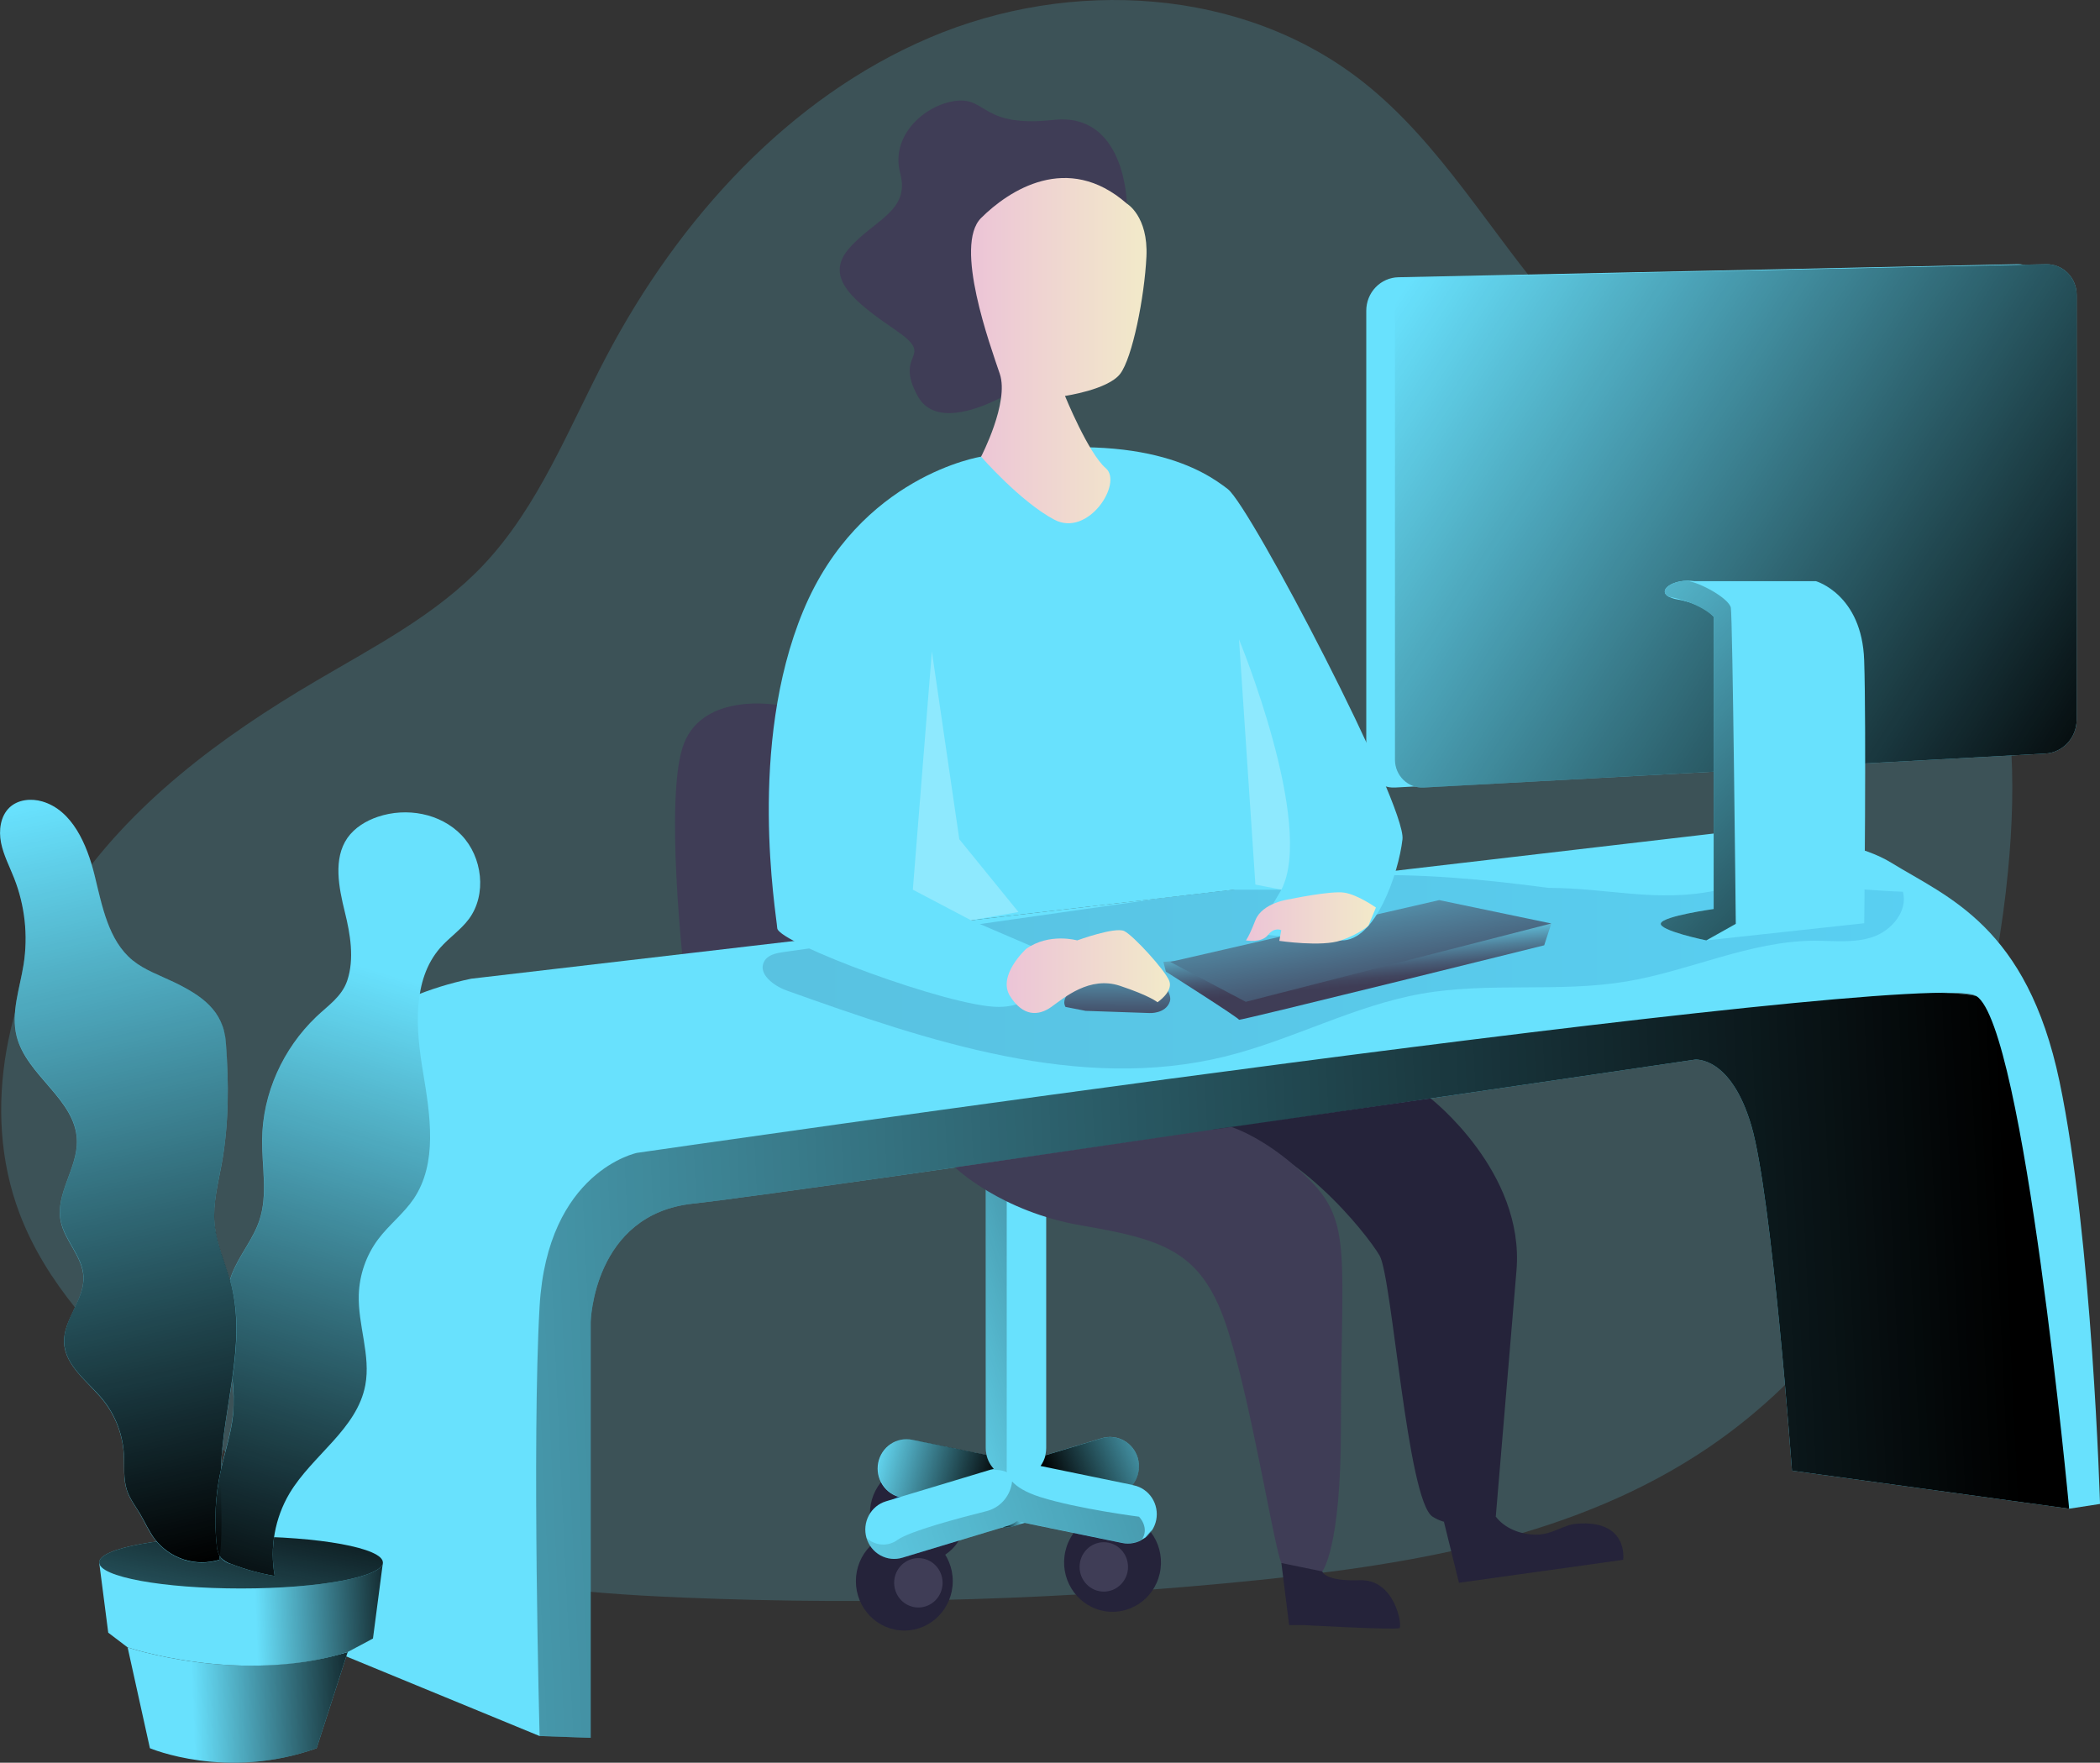 <svg width="380" height="319" viewBox="0 0 380 319" fill="none" xmlns="http://www.w3.org/2000/svg">
<rect x="0" y="0" width="380" height="319" fill="#333333" stroke="none"/>
<g clip-path="url(#clip0_5_262)">
<path opacity="0.18" d="M281.218 55.431C269.618 41.976 260.639 25.913 246.775 14.927C224.999 -2.352 193.658 -4.037 168.195 6.821C142.732 17.679 122.88 39.566 109.806 64.348C102.929 77.387 97.527 91.611 87.45 102.266C78.931 111.268 67.734 117.012 57.118 123.267C40.017 133.331 23.533 145.479 12.457 162.156C1.381 178.832 -3.572 200.735 3.509 219.528C8.284 232.21 17.901 242.3 27.754 251.436C39.348 262.176 51.81 272.261 66.191 278.634C84.186 286.596 104.185 288.308 123.785 289.119C158.533 290.549 193.337 289.48 227.938 285.919C256.272 283.007 285.464 278.037 309.17 261.947C342.378 239.415 359.5 198.132 363.354 157.649C364.923 141.458 364.526 124.633 358.396 109.609C343.738 73.675 304.186 82.08 281.218 55.431Z" fill="#68E1FD"/>
<path d="M140.604 127.576C140.604 127.576 127.462 125.219 123.78 134.509C120.098 143.799 123.78 175.883 123.78 175.883L172.813 211.284L140.604 127.576Z" fill="#3F3D56"/>
<path d="M202.365 270.464L183.345 276.208C182.018 276.605 180.59 276.45 179.375 275.776C178.16 275.103 177.256 273.965 176.861 272.613C176.471 271.26 176.623 269.804 177.284 268.565C177.944 267.325 179.06 266.403 180.385 266.001L199.4 260.262C200.727 259.865 202.154 260.019 203.369 260.692C204.584 261.364 205.489 262.5 205.885 263.851C206.275 265.204 206.123 266.659 205.464 267.899C204.804 269.138 203.69 270.06 202.365 270.464Z" fill="#68E1FD"/>
<path d="M209.849 284.789C210.955 279.984 208.03 275.174 203.317 274.046C198.605 272.919 193.888 275.901 192.783 280.707C191.677 285.513 194.602 290.323 199.315 291.45C204.027 292.578 208.744 289.595 209.849 284.789Z" fill="#25233A"/>
<path d="M199.735 288.031C202.155 288.031 204.117 286.03 204.117 283.562C204.117 281.094 202.155 279.093 199.735 279.093C197.315 279.093 195.353 281.094 195.353 283.562C195.353 286.03 197.315 288.031 199.735 288.031Z" fill="#3F3D56"/>
<path d="M172.376 280.237C175.799 276.746 175.799 271.087 172.376 267.597C168.953 264.106 163.404 264.106 159.981 267.597C156.558 271.087 156.558 276.746 159.981 280.237C163.404 283.728 168.953 283.728 172.376 280.237Z" fill="#25233A"/>
<path d="M168.985 274.72C168.985 275.604 168.728 276.468 168.246 277.203C167.765 277.938 167.08 278.511 166.279 278.849C165.479 279.187 164.598 279.276 163.747 279.103C162.897 278.931 162.116 278.505 161.504 277.88C160.891 277.255 160.473 276.459 160.304 275.592C160.135 274.725 160.222 273.826 160.554 273.01C160.885 272.193 161.447 271.495 162.168 271.004C162.888 270.513 163.736 270.251 164.602 270.251C165.764 270.252 166.878 270.724 167.7 271.561C168.521 272.399 168.983 273.535 168.985 274.72Z" fill="url(#paint0_linear_5_262)"/>
<path d="M163.64 295.076C168.481 295.076 172.405 291.074 172.405 286.138C172.405 281.201 168.481 277.2 163.64 277.2C158.799 277.2 154.875 281.201 154.875 286.138C154.875 291.074 158.799 295.076 163.64 295.076Z" fill="#25233A"/>
<path d="M170.564 286.437C170.564 287.321 170.307 288.185 169.826 288.919C169.344 289.654 168.66 290.227 167.859 290.565C167.058 290.904 166.177 290.992 165.327 290.82C164.477 290.647 163.696 290.222 163.083 289.597C162.47 288.972 162.053 288.175 161.884 287.308C161.714 286.442 161.801 285.543 162.133 284.726C162.465 283.91 163.026 283.212 163.747 282.721C164.468 282.23 165.315 281.968 166.182 281.968C167.344 281.968 168.459 282.438 169.281 283.277C170.102 284.115 170.564 285.251 170.564 286.437Z" fill="#3F3D56"/>
<path d="M203.077 279.232L162.992 270.981C161.637 270.699 160.447 269.88 159.682 268.704C158.918 267.529 158.641 266.093 158.912 264.71C159.19 263.329 159.992 262.117 161.143 261.337C162.295 260.558 163.702 260.275 165.057 260.55L205.142 268.795C206.497 269.078 207.687 269.896 208.452 271.072C209.216 272.247 209.493 273.684 209.221 275.067C208.945 276.448 208.144 277.662 206.992 278.443C205.841 279.223 204.433 279.507 203.077 279.232Z" fill="#68E1FD"/>
<path d="M178.367 215.011H189.312V262.022C189.312 263.502 188.736 264.92 187.71 265.967C186.684 267.013 185.293 267.6 183.842 267.6C182.391 267.6 181 267.013 179.974 265.967C178.948 264.92 178.372 263.502 178.372 262.022V215.011H178.367Z" fill="#68E1FD"/>
<path d="M182.294 276.144L163.279 281.898C161.951 282.297 160.522 282.143 159.306 281.469C158.089 280.795 157.184 279.657 156.789 278.304C156.4 276.95 156.552 275.494 157.213 274.255C157.873 273.015 158.988 272.093 160.314 271.691L179.329 265.952C180.656 265.555 182.083 265.709 183.298 266.382C184.513 267.055 185.418 268.191 185.814 269.542C186.2 270.893 186.047 272.345 185.388 273.582C184.729 274.819 183.617 275.74 182.294 276.144Z" fill="#68E1FD"/>
<path d="M185.442 275.573L183.351 276.208C182.727 276.396 182.074 276.463 181.426 276.405L182.299 276.144C182.907 275.962 183.476 275.667 183.978 275.275L185.442 275.573Z" fill="url(#paint1_linear_5_262)"/>
<path d="M206.105 265.366C206.103 266.591 205.686 267.779 204.923 268.726L188.292 265.297C188.711 264.715 189.013 264.056 189.182 263.355L199.426 260.262C200.203 260.034 201.022 259.992 201.818 260.141C202.613 260.289 203.364 260.624 204.011 261.119C204.658 261.613 205.184 262.254 205.548 262.991C205.911 263.728 206.101 264.541 206.105 265.366Z" fill="url(#paint2_linear_5_262)"/>
<path opacity="0.31" d="M178.508 263.291C178.413 262.875 178.366 262.449 178.367 262.022V215.011H182.169V265.675C182.132 265.924 182.144 266.178 182.205 266.422C181.63 266.169 181.012 266.029 180.385 266.011C179.943 265.98 179.499 265.98 179.057 266.011L179.329 265.931C179.496 265.899 178.728 264.251 178.508 263.291Z" fill="url(#paint3_linear_5_262)"/>
<path opacity="0.31" d="M206.596 278.656C205.832 279.086 204.974 279.311 204.102 279.312C203.75 279.311 203.4 279.275 203.056 279.205L185.421 275.573L183.952 275.275C183.45 275.667 182.881 275.962 182.273 276.144L181.4 276.405L163.279 281.898C161.951 282.297 160.522 282.143 159.306 281.469C158.089 280.795 157.184 279.657 156.789 278.304C157.552 279.024 158.536 279.451 159.573 279.511C160.611 279.571 161.636 279.261 162.474 278.634C164.686 277.072 173.493 274.725 178.482 273.477C179.635 273.195 180.684 272.578 181.501 271.701C182.318 270.823 182.868 269.723 183.084 268.534C183.084 268.384 183.131 268.246 183.147 268.107C183.978 269.024 185.505 270.053 188.266 270.928C195.065 273.061 206.105 274.475 206.105 274.475C206.105 274.475 208.097 276.469 206.596 278.656Z" fill="url(#paint4_linear_5_262)"/>
<path d="M208.489 276.864C208.147 277.415 207.705 277.894 207.187 278.277C207.538 277.909 207.987 277.418 208.489 276.864Z" fill="url(#paint5_linear_5_262)"/>
<path d="M178.508 263.291C178.723 264.237 179.178 265.108 179.826 265.819C179.664 265.851 179.496 265.894 179.329 265.942L162.845 270.917C161.619 270.6 160.548 269.84 159.829 268.779C159.11 267.718 158.793 266.427 158.936 265.146C159.079 263.864 159.673 262.679 160.607 261.81C161.541 260.94 162.752 260.445 164.017 260.417C164.368 260.418 164.718 260.454 165.063 260.523L178.508 263.291Z" fill="url(#paint6_linear_5_262)"/>
<path d="M203.903 36.846C203.903 36.846 203.689 20.271 190.662 21.7C177.635 23.129 178.633 17.642 173.069 18.244C167.505 18.847 161.041 24.447 162.898 31.363C164.754 38.28 157.987 39.827 153.542 45.075C149.097 50.322 154.588 54.615 162.076 59.746C169.565 64.876 161.611 63.548 166.051 71.66C170.491 79.771 185.521 69.409 185.521 69.409L203.903 36.846Z" fill="#3F3D56"/>
<path d="M97.642 314.168L106.883 314.488V239.234C106.883 239.234 107.348 219.774 125.359 217.822C143.37 215.87 306.712 191.759 306.712 191.759C306.712 191.759 313.186 191.061 316.905 203.705C320.623 216.35 324.263 266.15 324.263 266.15L374.41 273.029C374.41 273.029 375.733 185.109 357.628 180.262C339.523 175.414 102.752 200.138 102.752 200.138C102.752 200.138 85.191 293.535 97.642 314.168Z" fill="#68E1FD"/>
<path d="M97.642 314.168L106.883 314.488V239.234C106.883 239.234 107.348 219.774 125.359 217.822C143.37 215.87 306.712 191.759 306.712 191.759C306.712 191.759 313.186 191.061 316.905 203.705C320.623 216.35 324.263 266.15 324.263 266.15L374.41 273.029C374.41 273.029 375.733 185.109 357.628 180.262C339.523 175.414 102.752 200.138 102.752 200.138C102.752 200.138 85.191 293.535 97.642 314.168Z" fill="url(#paint7_linear_5_262)"/>
<path d="M48.881 209.369C48.881 209.369 53.41 183.813 85.264 177.115L310.09 150.844C310.09 150.844 332.165 149.911 342.263 156.145C352.361 162.38 366.774 167.547 372.684 195.759C378.593 223.971 380.005 272.165 380.005 272.165L374.42 273.029C374.42 273.029 366.283 185.781 357.638 180.261C348.994 174.742 115.266 208.633 115.266 208.633C115.266 208.633 99.054 211.924 97.642 236.423C96.23 260.923 97.642 314.168 97.642 314.168L48.881 294.089V209.369Z" fill="#68E1FD"/>
<path opacity="0.19" d="M280.214 160.679C268.578 159.132 256.848 158.012 245.123 158.465C236.311 158.817 227.557 160.065 218.818 161.308L141.749 172.299C140.441 172.486 138.951 172.79 138.297 173.963C137.042 176.203 139.992 178.411 142.382 179.264C168.007 188.426 195.384 197.706 221.762 191.173C233.822 188.186 245.023 181.984 257.256 179.83C269.488 177.675 282.044 179.659 294.25 177.627C305.724 175.718 316.648 170.294 328.279 170.241C331.846 170.241 335.517 170.71 338.9 169.558C342.284 168.406 345.275 164.886 344.339 161.377C333.42 160.988 321.162 158.929 310.451 161.164C299.851 163.372 290.83 160.679 280.214 160.679Z" fill="url(#paint8_linear_5_262)"/>
<path d="M210.518 174.075L210.968 175.83C210.968 175.83 224.283 184.272 224.199 184.544C224.115 184.816 279.429 171.067 279.429 171.067L280.716 167.121L210.518 174.075Z" fill="url(#paint9_linear_5_262)"/>
<path d="M211.763 174.075L260.425 162.892L280.71 167.121L225.428 181.301L211.763 174.075Z" fill="url(#paint10_linear_5_262)"/>
<path d="M196.445 182.933L207.998 183.328C207.998 183.328 210.931 183.504 211.69 181.232C212.448 178.96 207.009 174.166 206.397 174.075C205.786 173.985 190.609 178.102 192.8 182.219L196.445 182.933Z" fill="url(#paint11_linear_5_262)"/>
<path d="M62.918 298.964L57.296 316.371C40.99 322.274 27.126 316.371 27.126 316.371L23.094 298.126C23.094 298.126 43.432 304.99 62.918 298.964Z" fill="#68E1FD"/>
<path d="M62.918 298.964L57.296 316.371C40.99 322.274 27.126 316.371 27.126 316.371L23.094 298.126C23.094 298.126 43.432 304.99 62.918 298.964Z" fill="url(#paint12_linear_5_262)"/>
<path d="M69.293 282.757L67.488 296.521L62.918 298.964C43.448 304.985 23.094 298.127 23.094 298.127L19.585 295.46L17.948 282.757H69.293Z" fill="#68E1FD"/>
<path d="M69.293 282.757L67.488 296.521L62.918 298.964C43.448 304.985 23.094 298.127 23.094 298.127L19.585 295.46L17.948 282.757H69.293Z" fill="url(#paint13_linear_5_262)"/>
<path d="M43.615 287.466C57.791 287.466 69.282 285.358 69.282 282.757C69.282 280.156 57.791 278.048 43.615 278.048C29.44 278.048 17.948 280.156 17.948 282.757C17.948 285.358 29.44 287.466 43.615 287.466Z" fill="#68E1FD"/>
<path d="M43.615 287.466C57.791 287.466 69.282 285.358 69.282 282.757C69.282 280.156 57.791 278.048 43.615 278.048C29.44 278.048 17.948 280.156 17.948 282.757C17.948 285.358 29.44 287.466 43.615 287.466Z" fill="url(#paint14_linear_5_262)"/>
<path d="M31.404 177.686C28.883 176.47 26.174 175.552 23.994 173.776C19.601 170.166 18.487 163.948 17.111 158.369C15.736 152.791 13.079 146.637 7.651 145.037C5.622 144.445 3.242 144.68 1.7 146.151C0.073 147.714 -0.256 150.274 0.188 152.508C0.633 154.743 1.715 156.775 2.552 158.908C4.506 163.863 5.101 169.266 4.273 174.539C3.588 178.864 1.951 183.248 3.002 187.488C4.785 194.682 13.67 198.9 13.916 206.313C14.084 211.316 10.046 215.945 10.961 220.867C11.636 224.51 14.925 227.352 15.103 231.053C15.302 235.25 11.411 238.802 11.599 242.999C11.788 247.196 15.898 250.017 18.581 253.297C20.83 256.07 22.167 259.493 22.404 263.083C22.545 265.323 22.263 267.643 22.979 269.766C23.502 271.317 24.548 272.635 25.358 274.032C26.253 275.541 26.927 277.173 28.005 278.57C29.359 280.311 31.195 281.598 33.274 282.263C35.353 282.929 37.58 282.943 39.667 282.303C40.498 276.725 39.771 271.035 40.002 265.398C40.456 254.476 44.509 243.468 41.916 232.866C40.964 228.979 39.133 225.288 38.809 221.299C38.522 217.737 39.452 214.206 40.101 210.692C41.44 203.433 41.419 195.93 40.87 188.592C40.435 182.789 36.419 180.107 31.404 177.686Z" fill="#68E1FD"/>
<path d="M47.433 206.292C47.391 211.161 48.479 216.195 46.952 220.819C45.796 224.323 43.254 227.192 41.942 230.637C38.914 238.589 42.987 247.506 42.156 255.996C41.811 259.494 40.634 262.854 39.892 266.288C38.961 270.635 38.726 275.107 39.196 279.53C39.145 280.332 39.378 281.125 39.854 281.766C40.329 282.406 41.014 282.851 41.785 283.018C44.347 284.014 47.002 284.745 49.708 285.199C48.787 280.043 49.75 274.721 52.416 270.24C56.564 263.307 64.623 258.636 66.123 250.673C67.138 245.282 64.774 239.81 64.942 234.322C65.059 230.67 66.292 227.147 68.466 224.243C70.417 221.651 73.058 219.646 74.873 216.958C79.234 210.478 77.874 201.818 76.577 194.069C75.28 186.32 74.527 177.403 79.652 171.531C81.274 169.675 83.386 168.283 84.856 166.3C88.13 161.879 87.303 155.068 83.496 151.116C79.689 147.165 73.56 146.071 68.383 147.81C66.238 148.535 64.199 149.757 62.87 151.634C60.256 155.42 61.302 160.593 62.41 165.094C63.378 169.003 64.157 173.515 62.834 177.456C61.846 180.389 59.34 181.979 57.212 184.021C51.219 189.754 47.501 197.882 47.433 206.292Z" fill="#68E1FD"/>
<path d="M42.031 249.436C41.288 254.726 40.216 260.059 39.996 265.366C39.996 265.547 39.996 265.723 39.996 265.899C39.996 266.075 39.933 266.155 39.907 266.283C38.976 270.63 38.741 275.102 39.212 279.525C39.246 280.249 39.435 280.958 39.766 281.6C39.74 281.824 39.709 282.042 39.677 282.266C37.59 282.905 35.363 282.891 33.284 282.226C31.205 281.56 29.369 280.274 28.015 278.533C26.969 277.136 26.263 275.504 25.369 273.995C24.532 272.592 23.512 271.275 22.989 269.728C22.273 267.595 22.555 265.286 22.414 263.046C22.178 259.456 20.84 256.032 18.591 253.26C15.909 249.98 11.793 247.228 11.61 242.962C11.427 238.695 15.312 235.213 15.114 231.016C14.936 227.315 11.646 224.472 10.972 220.83C10.057 215.907 14.11 211.278 13.927 206.276C13.681 198.863 4.796 194.645 3.012 187.45C1.966 183.211 3.598 178.827 4.283 174.502C5.111 169.229 4.516 163.825 2.563 158.871C1.726 156.737 0.643 154.727 0.199 152.471C-0.246 150.215 0.084 147.671 1.71 146.114C3.279 144.642 5.632 144.408 7.661 144.999C13.09 146.599 15.741 152.754 17.122 158.332C18.502 163.91 19.611 170.129 24.004 173.739C26.174 175.526 28.894 176.432 31.414 177.648C36.435 180.069 40.451 182.752 40.88 188.522C41.403 195.861 41.45 203.364 40.111 210.622C39.463 214.137 38.542 217.667 38.819 221.23C39.097 224.792 40.618 228.163 41.612 231.618C41.722 232.008 41.832 232.402 41.926 232.797C43.244 238.285 42.82 243.836 42.031 249.436Z" fill="url(#paint15_linear_5_262)"/>
<path d="M39.771 281.605C39.44 280.963 39.251 280.255 39.217 279.53C38.747 275.107 38.981 270.635 39.913 266.289C39.939 266.161 39.97 266.033 40.001 265.905C39.818 271.142 40.415 276.421 39.771 281.605Z" fill="url(#paint16_linear_5_262)"/>
<path d="M84.835 166.3C83.365 168.283 81.253 169.675 79.632 171.531C74.507 177.398 75.26 186.32 76.556 194.069C77.853 201.818 79.213 210.478 74.852 216.958C73.037 219.624 70.396 221.651 68.445 224.243C66.271 227.147 65.039 230.67 64.921 234.322C64.753 239.81 67.117 245.282 66.103 250.673C64.602 258.636 56.543 263.318 52.396 270.24C49.737 274.724 48.78 280.045 49.708 285.199C47.009 284.744 44.361 284.013 41.806 283.018C41.106 282.807 40.472 282.416 39.965 281.882C39.893 281.795 39.828 281.703 39.771 281.605C39.44 280.963 39.251 280.255 39.217 279.53C38.747 275.107 38.981 270.635 39.913 266.288C39.939 266.16 39.97 266.032 40.001 265.904C40.744 262.603 41.842 259.366 42.177 255.996C42.357 253.811 42.315 251.612 42.051 249.436C42.841 243.836 43.265 238.285 41.931 232.834C41.837 232.44 41.727 232.045 41.617 231.656C41.717 231.314 41.832 230.973 41.962 230.637C43.275 227.192 45.817 224.323 46.972 220.819C48.494 216.195 47.412 211.161 47.454 206.292C47.522 197.882 51.24 189.76 57.212 184.021C59.341 181.979 61.846 180.389 62.834 177.456C64.157 173.515 63.357 169.003 62.41 165.094C61.296 160.593 60.24 155.42 62.87 151.634C64.178 149.757 66.238 148.535 68.383 147.81C73.539 146.071 79.694 147.165 83.496 151.116C87.298 155.068 88.109 161.905 84.835 166.3Z" fill="url(#paint17_linear_5_262)"/>
<path d="M177.53 82.641C177.53 82.641 155.529 86.07 145.352 110.532C135.175 134.995 140.468 165.345 140.645 167.985C140.823 170.625 171.83 182.219 180.694 182.219C189.558 182.219 191.404 173.27 191.404 173.27L175.741 166.545L223.331 161.004H231.876L227.169 168.977C227.169 168.977 236.457 169.958 242.665 170.182C248.872 170.406 253.087 158.028 253.783 151.874C254.479 145.719 226.364 91.749 222.165 88.501C217.965 85.254 206.544 77.51 177.53 82.641Z" fill="#68E1FD"/>
<path d="M203.903 36.846C203.903 36.846 207.799 39.112 207.449 46.445C207.098 53.778 204.902 64.812 202.684 67.671C200.467 70.529 192.712 71.649 192.712 71.649C192.712 71.649 196.942 82.043 200.091 84.726C203.239 87.408 196.927 97.29 190.787 94.048C184.648 90.805 177.53 82.641 177.53 82.641C177.53 82.641 182.65 72.833 180.919 67.671C179.188 62.508 172.551 44.413 177.53 39.454C182.509 34.494 193.161 27.422 203.903 36.846Z" fill="url(#paint18_linear_5_262)"/>
<path opacity="0.25" d="M168.624 117.876L165.178 161.004L175.715 166.545L184.292 165.046L173.592 151.879L168.624 117.876Z" fill="white"/>
<path opacity="0.25" d="M224.199 115.7C224.199 115.7 237.979 149.143 231.871 161.004L227.164 160.081L224.199 115.7Z" fill="white"/>
<path d="M185.678 171.723C185.678 171.723 180.417 176.523 182.765 180.256C185.113 183.989 187.916 183.883 190.254 182.213C192.591 180.544 197.183 176.582 202.653 178.4C208.123 180.219 209.452 181.376 209.452 181.376C209.452 181.376 212.333 179.451 211.585 177.52C210.837 175.59 205.116 169.334 203.458 168.502C201.801 167.67 194.918 170.182 194.918 170.182C194.918 170.182 189.861 168.742 185.678 171.723Z" fill="url(#paint19_linear_5_262)"/>
<path d="M233.435 162.716C233.435 162.716 228.425 163.302 227.159 166.545C225.893 169.787 225.438 170.182 225.438 170.182C225.438 170.182 228.268 170.715 229.444 169.206C230.621 167.697 231.845 168.331 231.845 168.331L231.494 170.267C231.494 170.267 239.182 171.409 242.654 170.182C246.127 168.955 247.617 167.515 247.617 167.515L248.977 164.241C248.977 164.241 245.698 161.9 243.224 161.537C240.751 161.175 233.435 162.716 233.435 162.716Z" fill="url(#paint20_linear_5_262)"/>
<path d="M258.861 198.772C258.861 198.772 275.925 212.02 274.409 229.939C272.892 247.858 270.664 274.464 270.664 274.464C270.664 274.464 263.782 277.419 259.222 274.464C254.662 271.51 251.9 231.08 249.641 227.219C247.382 223.358 233.79 205.951 219.268 204.452L258.861 198.772Z" fill="#25233A"/>
<path d="M172.813 211.262C172.813 211.262 181.039 219.262 195.703 221.774C210.367 224.286 217.202 226.382 221.684 239.239C226.165 252.097 230.464 279.77 231.871 282.864C233.278 285.957 239.26 284.378 239.26 284.378C239.26 284.378 242.644 280.421 242.644 258.417C242.644 227.741 244.736 221.454 237.2 213.748C229.664 206.041 222.808 203.94 222.808 203.94L172.813 211.262Z" fill="#3F3D56"/>
<path d="M231.871 282.863L233.267 294.089H235.882C235.882 294.089 252.721 295.028 253.25 294.623C253.778 294.217 252.439 285.733 246.059 285.973C239.679 286.213 239.26 284.373 239.26 284.373L231.871 282.863ZM261.282 275.386L264.002 286.437L293.716 282.277C293.716 282.277 294.762 275.019 285.349 275.738C282.865 275.925 281.014 277.706 278.028 277.722C275.042 277.738 272.181 276.49 270.675 274.464L261.282 275.386Z" fill="#25233A"/>
<path d="M364.897 136.376L252.423 142.52C251.755 142.556 251.086 142.453 250.458 142.217C249.83 141.981 249.256 141.618 248.77 141.148C248.284 140.679 247.897 140.113 247.632 139.486C247.368 138.859 247.231 138.184 247.23 137.501V56.221C247.23 54.638 247.838 53.118 248.925 51.987C250.011 50.856 251.489 50.205 253.04 50.173L365.054 47.816C365.774 47.801 366.491 47.933 367.161 48.204C367.831 48.475 368.441 48.879 368.956 49.394C369.471 49.908 369.88 50.523 370.159 51.2C370.438 51.878 370.582 52.606 370.581 53.341V130.259C370.581 131.827 369.991 133.334 368.934 134.472C367.877 135.61 366.432 136.291 364.897 136.376Z" fill="#68E1FD"/>
<path d="M370.085 136.376L257.611 142.52C256.943 142.555 256.275 142.452 255.648 142.216C255.02 141.979 254.446 141.616 253.961 141.146C253.476 140.677 253.089 140.111 252.825 139.485C252.56 138.858 252.424 138.183 252.423 137.501V56.221C252.422 54.638 253.029 53.118 254.114 51.988C255.2 50.857 256.677 50.205 258.228 50.173L370.241 47.816C370.963 47.8 371.68 47.932 372.35 48.202C373.021 48.473 373.632 48.877 374.147 49.392C374.662 49.907 375.072 50.521 375.351 51.199C375.631 51.877 375.775 52.605 375.774 53.341V130.259C375.773 131.827 375.182 133.335 374.124 134.473C373.065 135.61 371.62 136.292 370.085 136.376Z" fill="#68E1FD"/>
<path d="M370.085 136.376L257.611 142.52C256.943 142.555 256.275 142.452 255.648 142.216C255.02 141.979 254.446 141.616 253.961 141.146C253.476 140.677 253.089 140.111 252.825 139.485C252.56 138.858 252.424 138.183 252.423 137.501V56.221C252.422 54.638 253.029 53.118 254.114 51.988C255.2 50.857 256.677 50.205 258.228 50.173L370.241 47.816C370.963 47.8 371.68 47.932 372.35 48.202C373.021 48.473 373.632 48.877 374.147 49.392C374.662 49.907 375.072 50.521 375.351 51.199C375.631 51.877 375.775 52.605 375.774 53.341V130.259C375.773 131.827 375.182 133.335 374.124 134.473C373.065 135.61 371.62 136.292 370.085 136.376Z" fill="url(#paint21_linear_5_262)"/>
<path d="M337.337 167.078L308.778 170.182C308.778 170.182 300.081 168.39 300.552 167.078C301.022 165.766 310.106 164.502 310.106 164.502V111.62C310.028 111.503 308.83 109.946 305.551 108.954C304.915 108.763 304.269 108.61 303.616 108.495C303.054 108.412 302.508 108.243 301.995 107.994C300.044 106.965 302.199 105.173 305.227 105.093C305.701 105.077 306.175 105.105 306.644 105.178H328.609C328.609 105.178 336.924 107.567 337.326 119.492C337.729 131.416 337.337 167.078 337.337 167.078Z" fill="#68E1FD"/>
<path d="M314.096 167.19L308.762 170.182C308.762 170.182 300.065 168.39 300.536 167.078C301.007 165.766 310.09 164.502 310.09 164.502V111.62C309.981 111.497 308.647 110.095 305.535 108.954C304.377 108.536 303.188 108.215 301.979 107.994C300.029 106.964 302.183 105.173 305.211 105.093C307.789 105.45 312.867 108.33 313.197 109.972C313.526 111.615 314.096 167.19 314.096 167.19Z" fill="#68E1FD"/>
<path d="M314.096 167.19L308.762 170.182C308.762 170.182 300.065 168.39 300.536 167.078C301.007 165.766 310.09 164.502 310.09 164.502V111.62C309.981 111.497 308.647 110.095 305.535 108.954C304.377 108.536 303.188 108.215 301.979 107.994C300.029 106.964 302.183 105.173 305.211 105.093C307.789 105.45 312.867 108.33 313.197 109.972C313.526 111.615 314.096 167.19 314.096 167.19Z" fill="url(#paint22_linear_5_262)"/>
<path d="M207.187 278.277C206.523 278.97 206.214 279.226 206.607 278.656C206.81 278.546 207.004 278.419 207.187 278.277Z" fill="url(#paint23_linear_5_262)"/>
</g>
<defs>
<linearGradient id="paint0_linear_5_262" x1="160.22" y1="274.72" x2="168.985" y2="274.72" gradientUnits="userSpaceOnUse">
<stop stop-color="#183866"/>
<stop offset="1" stop-color="#1A7FC1"/>
</linearGradient>
<linearGradient id="paint1_linear_5_262" x1="181.421" y1="275.851" x2="185.442" y2="275.851" gradientUnits="userSpaceOnUse">
<stop/>
<stop offset="0.99" stop-opacity="0"/>
</linearGradient>
<linearGradient id="paint2_linear_5_262" x1="190.39" y1="269.067" x2="214.469" y2="258.523" gradientUnits="userSpaceOnUse">
<stop/>
<stop offset="0.99" stop-opacity="0"/>
</linearGradient>
<linearGradient id="paint3_linear_5_262" x1="190.018" y1="237.384" x2="160.823" y2="246.985" gradientUnits="userSpaceOnUse">
<stop/>
<stop offset="0.99" stop-opacity="0"/>
</linearGradient>
<linearGradient id="paint4_linear_5_262" x1="206.152" y1="269.563" x2="131.323" y2="294.177" gradientUnits="userSpaceOnUse">
<stop/>
<stop offset="0.99" stop-opacity="0"/>
</linearGradient>
<linearGradient id="paint5_linear_5_262" x1="208.672" y1="277.285" x2="206.079" y2="278.14" gradientUnits="userSpaceOnUse">
<stop/>
<stop offset="0.99" stop-opacity="0"/>
</linearGradient>
<linearGradient id="paint6_linear_5_262" x1="180.15" y1="269.734" x2="157.441" y2="263.682" gradientUnits="userSpaceOnUse">
<stop/>
<stop offset="0.99" stop-opacity="0"/>
</linearGradient>
<linearGradient id="paint7_linear_5_262" x1="364.437" y1="240.167" x2="-40.916" y2="259.287" gradientUnits="userSpaceOnUse">
<stop/>
<stop offset="0.99" stop-opacity="0"/>
</linearGradient>
<linearGradient id="paint8_linear_5_262" x1="137.973" y1="175.862" x2="344.486" y2="175.862" gradientUnits="userSpaceOnUse">
<stop stop-color="#183866"/>
<stop offset="1" stop-color="#1A7FC1"/>
</linearGradient>
<linearGradient id="paint9_linear_5_262" x1="245.437" y1="168.385" x2="246.29" y2="178.515" gradientUnits="userSpaceOnUse">
<stop stop-color="#68E1FD"/>
<stop offset="0.2" stop-color="#5DB4CF"/>
<stop offset="0.46" stop-color="#50819B"/>
<stop offset="0.69" stop-color="#475C76"/>
<stop offset="0.87" stop-color="#41455E"/>
<stop offset="0.99" stop-color="#3F3D56"/>
</linearGradient>
<linearGradient id="paint10_linear_5_262" x1="242.921" y1="150.749" x2="249.358" y2="187.793" gradientUnits="userSpaceOnUse">
<stop stop-color="#68E1FD"/>
<stop offset="0.2" stop-color="#5DB4CF"/>
<stop offset="0.46" stop-color="#50819B"/>
<stop offset="0.69" stop-color="#475C76"/>
<stop offset="0.87" stop-color="#41455E"/>
<stop offset="0.99" stop-color="#3F3D56"/>
</linearGradient>
<linearGradient id="paint11_linear_5_262" x1="202.25" y1="170.897" x2="202.131" y2="186.874" gradientUnits="userSpaceOnUse">
<stop stop-color="#68E1FD"/>
<stop offset="0.2" stop-color="#5DB4CF"/>
<stop offset="0.46" stop-color="#50819B"/>
<stop offset="0.69" stop-color="#475C76"/>
<stop offset="0.87" stop-color="#41455E"/>
<stop offset="0.99" stop-color="#3F3D56"/>
</linearGradient>
<linearGradient id="paint12_linear_5_262" x1="69.868" y1="307.134" x2="34.514" y2="308.457" gradientUnits="userSpaceOnUse">
<stop/>
<stop offset="0.99" stop-opacity="0"/>
</linearGradient>
<linearGradient id="paint13_linear_5_262" x1="75.244" y1="290.591" x2="45.951" y2="291.581" gradientUnits="userSpaceOnUse">
<stop/>
<stop offset="0.99" stop-opacity="0"/>
</linearGradient>
<linearGradient id="paint14_linear_5_262" x1="47.208" y1="265.121" x2="31.826" y2="337.786" gradientUnits="userSpaceOnUse">
<stop/>
<stop offset="0.99" stop-opacity="0"/>
</linearGradient>
<linearGradient id="paint15_linear_5_262" x1="40.509" y1="282.127" x2="9.55" y2="143.675" gradientUnits="userSpaceOnUse">
<stop/>
<stop offset="0.99" stop-opacity="0"/>
</linearGradient>
<linearGradient id="paint16_linear_5_262" x1="42.177" y1="284.906" x2="38.562" y2="268.729" gradientUnits="userSpaceOnUse">
<stop/>
<stop offset="0.99" stop-opacity="0"/>
</linearGradient>
<linearGradient id="paint17_linear_5_262" x1="37.998" y1="292.143" x2="72.685" y2="175.699" gradientUnits="userSpaceOnUse">
<stop/>
<stop offset="0.99" stop-opacity="0"/>
</linearGradient>
<linearGradient id="paint18_linear_5_262" x1="175.721" y1="63.452" x2="207.475" y2="63.452" gradientUnits="userSpaceOnUse">
<stop stop-color="#ECC4D7"/>
<stop offset="0.42" stop-color="#EFD4D1"/>
<stop offset="1" stop-color="#F2EAC9"/>
</linearGradient>
<linearGradient id="paint19_linear_5_262" x1="182.169" y1="175.83" x2="211.69" y2="175.83" gradientUnits="userSpaceOnUse">
<stop stop-color="#ECC4D7"/>
<stop offset="0.42" stop-color="#EFD4D1"/>
<stop offset="1" stop-color="#F2EAC9"/>
</linearGradient>
<linearGradient id="paint20_linear_5_262" x1="225.428" y1="166.124" x2="248.967" y2="166.124" gradientUnits="userSpaceOnUse">
<stop stop-color="#ECC4D7"/>
<stop offset="0.42" stop-color="#EFD4D1"/>
<stop offset="1" stop-color="#F2EAC9"/>
</linearGradient>
<linearGradient id="paint21_linear_5_262" x1="382.149" y1="141.229" x2="249.993" y2="55.435" gradientUnits="userSpaceOnUse">
<stop/>
<stop offset="0.99" stop-opacity="0"/>
</linearGradient>
<linearGradient id="paint22_linear_5_262" x1="359.761" y1="188.762" x2="267.319" y2="104.232" gradientUnits="userSpaceOnUse">
<stop/>
<stop offset="0.99" stop-opacity="0"/>
</linearGradient>
<linearGradient id="paint23_linear_5_262" x1="207.25" y1="278.474" x2="206.368" y2="278.763" gradientUnits="userSpaceOnUse">
<stop/>
<stop offset="0.99" stop-opacity="0"/>
</linearGradient>
<clipPath id="clip0_5_262">
<rect width="380" height="319" fill="white"/>
</clipPath>
</defs>
</svg>
